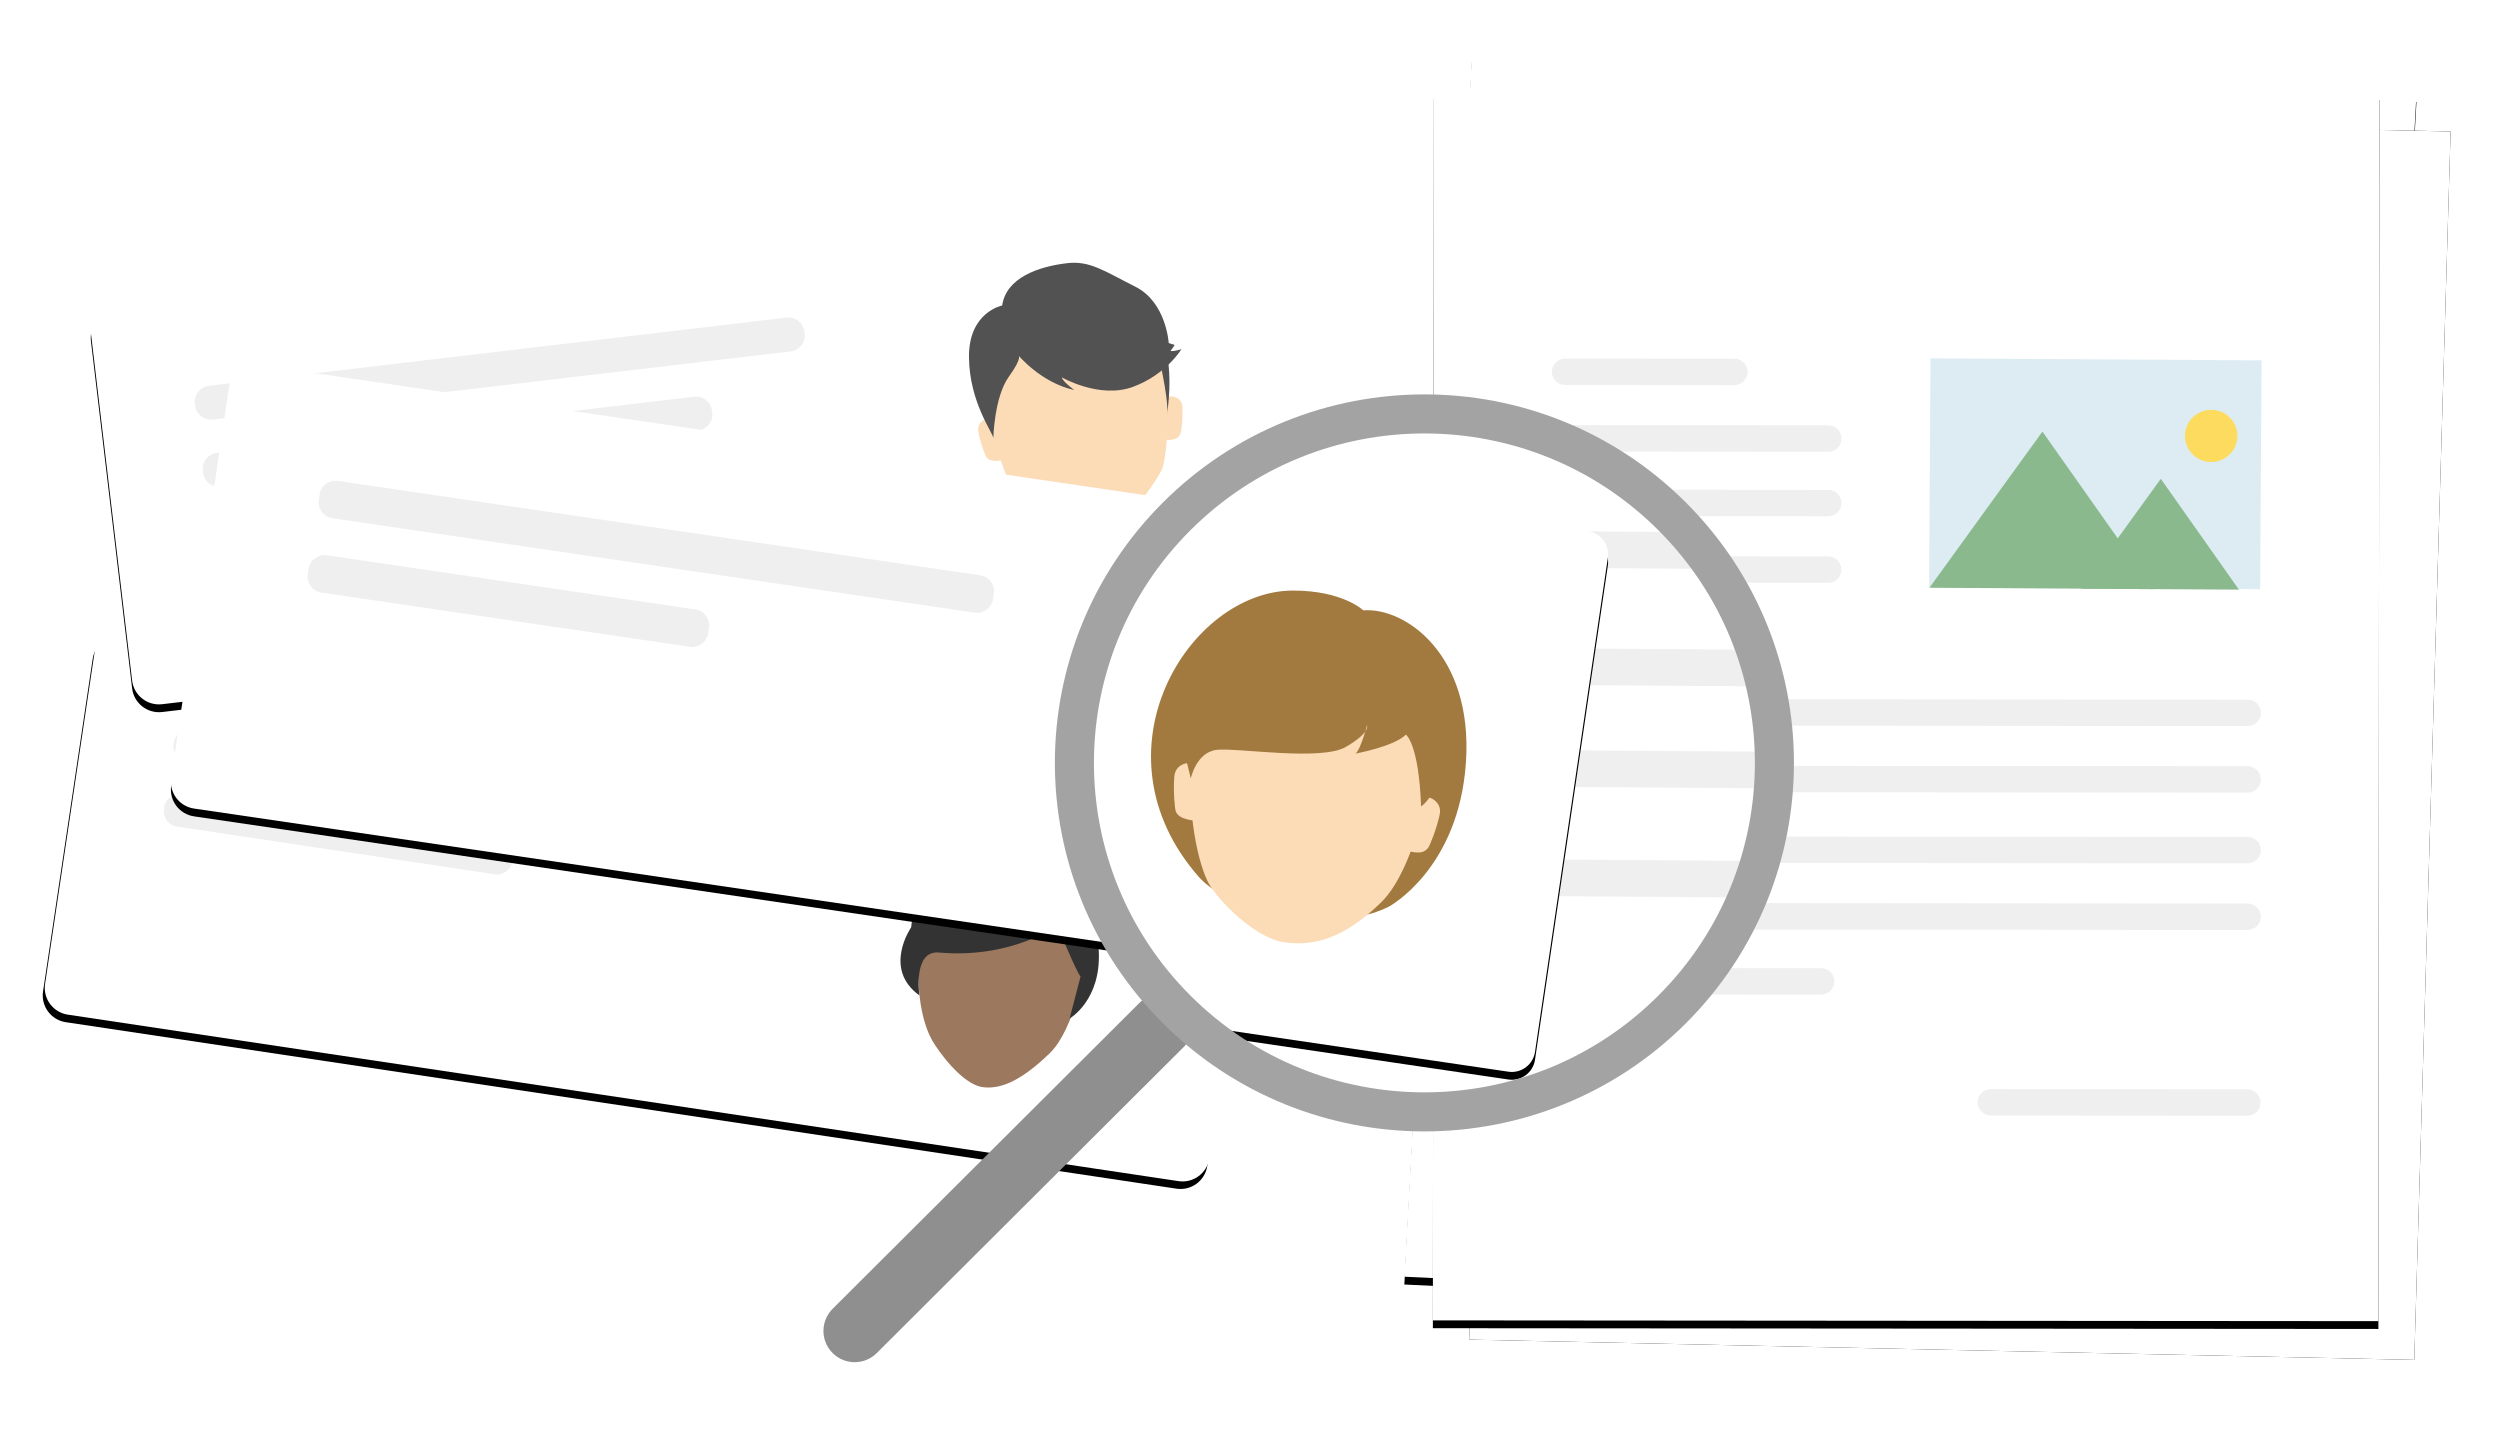 <?xml version="1.0" encoding="UTF-8" standalone="no"?>
<svg width="320px" height="183px" viewBox="0 0 320 183" version="1.1" xmlns="http://www.w3.org/2000/svg" xmlns:xlink="http://www.w3.org/1999/xlink">
    <!-- Generator: Sketch 42 (36781) - http://www.bohemiancoding.com/sketch -->
    <title>Artboard 3</title>
    <desc>Created with Sketch.</desc>
    <defs>
        <path d="M151.581,50.583 L8.743,66.796 C6.843,67.012 5.127,65.65 4.91,63.754 L0.026,20.972 C-0.191,19.077 1.175,17.364 3.075,17.149 L145.913,0.938 C147.813,0.721 149.53,2.083 149.746,3.979 L154.631,46.761 C154.847,48.656 153.482,50.368 151.581,50.583" id="path-1"></path>
        <filter x="-50%" y="-50%" width="200%" height="200%" filterUnits="objectBoundingBox" id="filter-2">
            <feOffset dx="0" dy="1" in="SourceAlpha" result="shadowOffsetOuter1"></feOffset>
            <feGaussianBlur stdDeviation="2" in="shadowOffsetOuter1" result="shadowBlurOuter1"></feGaussianBlur>
            <feColorMatrix values="0 0 0 0 0   0 0 0 0 0   0 0 0 0 0  0 0 0 0.03 0" type="matrix" in="shadowBlurOuter1"></feColorMatrix>
        </filter>
        <path d="M157.077,52.027 L9.159,69.468 C7.258,69.693 5.536,68.339 5.312,66.445 L0.038,21.974 C-0.187,20.08 1.171,18.363 3.072,18.138 L150.99,0.697 C152.89,0.474 154.612,1.827 154.837,3.722 L160.111,48.19 C160.336,50.085 158.978,51.804 157.077,52.027" id="path-3"></path>
        <filter x="-50%" y="-50%" width="200%" height="200%" filterUnits="objectBoundingBox" id="filter-4">
            <feOffset dx="0" dy="1" in="SourceAlpha" result="shadowOffsetOuter1"></feOffset>
            <feGaussianBlur stdDeviation="1" in="shadowOffsetOuter1" result="shadowBlurOuter1"></feGaussianBlur>
            <feColorMatrix values="0 0 0 0 0   0 0 0 0 0   0 0 0 0 0  0 0 0 0.12 0" type="matrix" in="shadowBlurOuter1"></feColorMatrix>
        </filter>
        <polygon id="path-5" points="121.423 163.373 0.555 157.669 9.242 0.606 130.108 6.311"></polygon>
        <filter x="-50%" y="-50%" width="200%" height="200%" filterUnits="objectBoundingBox" id="filter-6">
            <feOffset dx="0" dy="1" in="SourceAlpha" result="shadowOffsetOuter1"></feOffset>
            <feGaussianBlur stdDeviation="1" in="shadowOffsetOuter1" result="shadowBlurOuter1"></feGaussianBlur>
            <feColorMatrix values="0 0 0 0 0   0 0 0 0 0   0 0 0 0 0  0 0 0 0.2 0" type="matrix" in="shadowBlurOuter1"></feColorMatrix>
        </filter>
        <polygon id="path-7" points="127.003 170.294 6.194 163.482 16.329 6.505 137.138 13.318"></polygon>
        <filter x="-50%" y="-50%" width="200%" height="200%" filterUnits="objectBoundingBox" id="filter-8">
            <feOffset dx="0" dy="0" in="SourceAlpha" result="shadowOffsetOuter1"></feOffset>
            <feGaussianBlur stdDeviation="1" in="shadowOffsetOuter1" result="shadowBlurOuter1"></feGaussianBlur>
            <feColorMatrix values="0 0 0 0 0   0 0 0 0 0   0 0 0 0 0  0 0 0 0.1 0" type="matrix" in="shadowBlurOuter1"></feColorMatrix>
        </filter>
        <polygon id="path-9" points="125.233 163.358 4.208 163.258 4.34 5.957 125.364 6.058"></polygon>
        <filter x="-50%" y="-50%" width="200%" height="200%" filterUnits="objectBoundingBox" id="filter-10">
            <feOffset dx="0" dy="1" in="SourceAlpha" result="shadowOffsetOuter1"></feOffset>
            <feGaussianBlur stdDeviation="2" in="shadowOffsetOuter1" result="shadowBlurOuter1"></feGaussianBlur>
            <feColorMatrix values="0 0 0 0 0   0 0 0 0 0   0 0 0 0 0  0 0 0 0.11 0" type="matrix" in="shadowBlurOuter1"></feColorMatrix>
        </filter>
        <path d="M189.193,122.764 L24.836,98.612 C22.943,98.333 21.635,96.578 21.913,94.691 L29.295,44.753 C29.575,42.866 31.336,41.561 33.228,41.84 L197.585,65.991 C199.477,66.269 200.786,68.025 200.507,69.913 L193.125,119.851 C192.847,121.737 191.086,123.042 189.193,122.764" id="path-11"></path>
        <filter x="-50%" y="-50%" width="200%" height="200%" filterUnits="objectBoundingBox" id="filter-12">
            <feOffset dx="0" dy="1" in="SourceAlpha" result="shadowOffsetOuter1"></feOffset>
            <feGaussianBlur stdDeviation="3" in="shadowOffsetOuter1" result="shadowBlurOuter1"></feGaussianBlur>
            <feColorMatrix values="0 0 0 0 0   0 0 0 0 0   0 0 0 0 0  0 0 0 0.18 0" type="matrix" in="shadowBlurOuter1"></feColorMatrix>
        </filter>
        <path d="M56.077,83.177 L16.306,77.315 C16.306,77.315 -2.745,61.24 1.635,37.333 C5.635,15.5 20.968,7.312 20.968,7.312 L66.273,13.989 C67.913,14.231 69.046,15.755 68.805,17.395 L59.482,80.646 C59.24,82.285 57.716,83.418 56.077,83.177" id="path-13"></path>
        <filter x="-50%" y="-50%" width="200%" height="200%" filterUnits="objectBoundingBox" id="filter-14">
            <feOffset dx="0" dy="1" in="SourceAlpha" result="shadowOffsetOuter1"></feOffset>
            <feGaussianBlur stdDeviation="3" in="shadowOffsetOuter1" result="shadowBlurOuter1"></feGaussianBlur>
            <feColorMatrix values="0 0 0 0 0   0 0 0 0 0   0 0 0 0 0  0 0 0 0.2 0" type="matrix" in="shadowBlurOuter1"></feColorMatrix>
        </filter>
    </defs>
    <g id="pattern-card" stroke="none" stroke-width="1" fill="none" fill-rule="evenodd">
        <g id="Artboard-3">
            <g id="Group-12" transform="translate(0, 4)">
                <g id="Page-1">
                    <g id="Group-85" transform="translate(0, 0.883)">
                        <g id="Group-7" transform="translate(83.715, 110.627) rotate(15) translate(-83.715, -110.627) translate(6.215, 77.127)">
                            <g id="Fill-2">
                                <use fill="black" fill-opacity="1" filter="url(#filter-2)" xlink:href="#path-1"></use>
                                <use fill="#FFFFFF" fill-rule="evenodd" xlink:href="#path-1"></use>
                            </g>
                            <path d="M86.579,23.491 L15.06,31.609 C13.971,31.732 12.985,30.951 12.862,29.864 L12.834,29.62 C12.709,28.534 13.492,27.552 14.583,27.429 L86.102,19.311 C87.192,19.188 88.176,19.967 88.301,21.056 L88.329,21.299 C88.452,22.386 87.669,23.368 86.579,23.491" id="Fill-4" fill="#EFEFEF"></path>
                            <path d="M56.879,35.295 L16.01,39.933 C14.92,40.057 13.935,39.276 13.812,38.189 L13.785,37.945 C13.66,36.857 14.443,35.877 15.533,35.752 L56.402,31.114 C57.491,30.99 58.476,31.771 58.599,32.859 L58.628,33.102 C58.752,34.189 57.969,35.171 56.879,35.295" id="Fill-6" fill="#EFEFEF"></path>
                            <path d="M132.813,26.921 C132.813,26.921 133.758,35.12 131.422,39.03 C129.084,42.936 126.802,45.16 124.199,45.456 C121.596,45.752 117.609,42.505 116.45,41.336 C115.292,40.166 112.913,36.808 112.052,30.876 C111.177,24.83 116.316,17.469 124.029,19.587 C131.74,21.703 132.813,26.921 132.813,26.921" id="Fill-8" fill="#9C785E"></path>
                            <path d="M113.393,36.205 C113.393,36.205 111.054,30.838 114.388,30.256 C123.58,28.652 128.127,22.992 128.127,22.992 C128.127,22.992 132.068,28.168 132.691,28.531 L132.728,34.089 C132.728,34.089 136.046,30.804 134.099,24.779 C132.151,18.757 128.861,17.347 127.327,16.654 C127.327,16.654 126.603,11.686 120.628,12.296 C114.385,12.935 115.128,18.472 115.128,18.472 C115.128,18.472 109.08,22.367 110.117,28.06 C110.117,28.06 107.923,34.137 113.393,36.205" id="Fill-10" fill="#333333"></path>
                        </g>
                        <g id="Group-9" transform="translate(11.6, 15.787)">
                            <g id="Fill-13">
                                <use fill="black" fill-opacity="1" filter="url(#filter-4)" xlink:href="#path-3"></use>
                                <use fill="#FFFFFF" fill-rule="evenodd" xlink:href="#path-3"></use>
                            </g>
                            <path d="M89.597,24.309 L15.653,33.028 C14.525,33.16 13.503,32.357 13.37,31.234 L13.34,30.981 C13.207,29.858 14.013,28.838 15.139,28.705 L89.085,19.986 C90.211,19.854 91.233,20.657 91.367,21.781 L91.397,22.032 C91.53,23.157 90.725,24.176 89.597,24.309" id="Fill-15" fill="#EFEFEF"></path>
                            <path d="M77.76,34.431 L16.673,41.635 C15.546,41.767 14.524,40.965 14.391,39.84 L14.362,39.589 C14.227,38.465 15.034,37.445 16.16,37.312 L77.249,30.109 C78.375,29.976 79.398,30.78 79.531,31.904 L79.561,32.155 C79.694,33.28 78.889,34.299 77.76,34.431" id="Fill-17" fill="#EFEFEF"></path>
                            <path d="M137.577,30.113 C137.577,30.113 138.341,29.966 138.852,30.174 C139.153,30.296 139.715,30.611 139.754,31.435 C139.824,32.918 139.622,34.554 139.51,34.839 C139.19,35.646 138.378,35.603 137.701,35.683" id="Fill-19" fill="#FCDCB7"></path>
                            <path d="M115.432,32.809 C115.432,32.809 114.655,32.843 114.207,33.164 C113.941,33.354 113.47,33.79 113.625,34.601 C113.903,36.058 114.483,37.603 114.658,37.853 C115.157,38.564 116.466,38.271 117.141,38.192" id="Fill-21" fill="#FCDCB7"></path>
                            <path d="M124.485,14.722 C128.569,14.24 136.406,16.166 137.433,24.836 C137.769,27.666 137.862,32.963 137.862,32.963 C137.862,32.963 137.804,38.222 136.997,39.684 C136.079,41.348 134.366,43.584 132.98,45.335 C132.112,46.434 129.706,47.157 128.307,47.323 C126.873,47.491 124.75,47.47 123.648,46.604 C121.892,45.224 119.403,43.362 118.183,41.902 C116.6,40.007 115.173,33.205 115.77,35.567 C115.77,35.567 114.62,30.395 114.285,27.565 C113.256,18.895 120.427,15.2 124.51,14.719 L124.485,14.722 Z" id="Fill-23" fill="#FCDCB7"></path>
                            <path d="M115.546,35.404 C115.546,35.404 115.659,30.147 117.53,27.549 C119.401,24.949 118.735,24.79 118.735,24.79 C118.735,24.79 121.616,28.311 125.898,29.253 C125.898,29.253 124.342,28.104 124.322,27.638 C124.322,27.638 129.153,30.425 133.423,28.846 C137.695,27.268 139.632,24.011 139.632,24.011 C139.632,24.011 138.798,24.327 138.229,24.257 L138.762,23.487 L137.997,23.24 C137.997,23.24 137.688,18.018 133.74,16.036 C129.79,14.052 127.922,12.669 124.999,13.015 C121.348,13.444 117.186,14.863 116.677,18.434 C116.677,18.434 112.374,19.265 112.428,25.053 C112.482,30.84 115.52,34.751 115.546,35.404" id="Fill-25" fill="#525252"></path>
                            <path d="M137.783,32.274 C137.783,32.274 138.693,27.102 137.374,23.121 L136.421,23.656 C136.421,23.656 138.057,30.301 137.783,32.274" id="Fill-27" fill="#525252"></path>
                        </g>
                        <g id="Group-11" transform="translate(179.2, 0.867)">
                            <g id="Fill-30">
                                <use fill="black" fill-opacity="1" filter="url(#filter-6)" xlink:href="#path-5"></use>
                                <use fill="#FFFFFF" fill-rule="evenodd" xlink:href="#path-5"></use>
                            </g>
                            <g id="Fill-33" transform="translate(71.666, 88.4) rotate(-2) translate(-71.666, -88.4) ">
                                <use fill="black" fill-opacity="1" filter="url(#filter-8)" xlink:href="#path-7"></use>
                                <use fill="#FFFFFF" fill-rule="evenodd" xlink:href="#path-7"></use>
                            </g>
                            <g id="Fill-36">
                                <use fill="black" fill-opacity="1" filter="url(#filter-10)" xlink:href="#path-9"></use>
                                <use fill="#FFFFFF" fill-rule="evenodd" xlink:href="#path-9"></use>
                            </g>
                            <path d="M108.487,113.282 L21.068,113.209 C20.132,113.208 19.374,112.451 19.375,111.518 C19.377,110.584 20.135,109.829 21.072,109.83 L108.49,109.902 C109.426,109.902 110.185,110.661 110.183,111.594 C110.182,112.527 109.424,113.282 108.487,113.282" id="Fill-38" fill="#EFEFEF"></path>
                            <path d="M108.495,104.761 L21.076,104.688 C20.14,104.687 19.382,103.929 19.382,102.997 C19.383,102.063 20.142,101.307 21.079,101.309 L108.497,101.381 C109.433,101.381 110.191,102.14 110.19,103.072 C110.19,104.005 109.43,104.761 108.495,104.761" id="Fill-40" fill="#EFEFEF"></path>
                            <path d="M108.502,95.706 L21.083,95.634 C20.146,95.633 19.389,94.875 19.39,93.942 C19.391,93.008 20.15,92.253 21.087,92.254 L108.505,92.327 C109.44,92.327 110.199,93.086 110.198,94.018 C110.197,94.951 109.438,95.706 108.502,95.706" id="Fill-42" fill="#EFEFEF"></path>
                            <path d="M108.509,87.185 L21.091,87.113 C20.154,87.111 19.397,86.354 19.397,85.421 C19.398,84.487 20.157,83.732 21.093,83.733 L108.512,83.806 C109.447,83.806 110.206,84.564 110.205,85.496 C110.205,86.43 109.445,87.185 108.509,87.185" id="Fill-44" fill="#EFEFEF"></path>
                            <path d="M54.803,68.852 L21.106,68.824 C20.171,68.824 19.412,68.065 19.413,67.134 C19.414,66.2 20.174,65.444 21.109,65.444 L54.805,65.472 C55.74,65.473 56.499,66.231 56.498,67.163 C56.498,68.097 55.738,68.853 54.803,68.852" id="Fill-46" fill="#EFEFEF"></path>
                            <path d="M54.809,60.33 L21.113,60.303 C20.179,60.303 19.419,59.544 19.42,58.611 C19.421,57.678 20.181,56.923 21.116,56.923 L54.812,56.951 C55.747,56.952 56.506,57.709 56.506,58.642 C56.505,59.576 55.746,60.331 54.809,60.33" id="Fill-48" fill="#EFEFEF"></path>
                            <path d="M54.816,52.075 L21.121,52.048 C20.185,52.047 19.427,51.289 19.427,50.356 C19.428,49.422 20.188,48.667 21.123,48.668 L54.82,48.696 C55.754,48.696 56.514,49.455 56.513,50.387 C56.511,51.32 55.753,52.077 54.816,52.075" id="Fill-50" fill="#EFEFEF"></path>
                            <path d="M42.795,43.544 L21.128,43.526 C20.192,43.524 19.433,42.768 19.434,41.835 C19.434,40.901 20.196,40.146 21.13,40.147 L42.799,40.164 C43.734,40.164 44.493,40.923 44.492,41.855 C44.49,42.789 43.732,43.544 42.795,43.544" id="Fill-52" fill="#EFEFEF"></path>
                            <path d="M53.898,121.563 L21.061,121.536 C20.125,121.535 19.368,120.777 19.369,119.845 C19.369,118.911 20.129,118.156 21.064,118.157 L53.902,118.183 C54.837,118.184 55.596,118.942 55.595,119.875 C55.593,120.808 54.835,121.564 53.898,121.563" id="Fill-54" fill="#EFEFEF"></path>
                            <path d="M108.461,137.068 L75.624,137.042 C74.688,137.04 73.931,136.283 73.932,135.35 C73.933,134.416 74.692,133.661 75.627,133.662 L108.464,133.689 C109.4,133.69 110.159,134.447 110.157,135.38 C110.157,136.314 109.398,137.069 108.461,137.068" id="Fill-56" fill="#EFEFEF"></path>
                            <polygon id="Fill-58" fill="#DDECF2" points="110.099 69.666 67.725 69.408 67.904 40.121 110.278 40.378"></polygon>
                            <polygon id="Fill-60" fill="#8AB98E" points="82.232 49.491 67.767 69.482 96.45 69.658"></polygon>
                            <polygon id="Fill-62" fill="#8AB98E" points="97.383 55.539 87.208 69.602 107.384 69.724"></polygon>
                            <path d="M107.185,50.069 C107.174,51.916 105.664,53.404 103.812,53.392 C101.961,53.381 100.469,51.875 100.479,50.029 C100.491,48.182 102.001,46.694 103.852,46.706 C105.705,46.717 107.197,48.222 107.185,50.069" id="Fill-64" fill="#FCDB5E"></path>
                        </g>
                        <g id="Fill-67">
                            <use fill="black" fill-opacity="1" filter="url(#filter-12)" xlink:href="#path-11"></use>
                            <use fill="#FFFFFF" fill-rule="evenodd" xlink:href="#path-11"></use>
                        </g>
                        <path d="M124.758,73.536 L42.553,61.457 C41.423,61.29 40.641,60.241 40.808,59.115 L40.91,58.416 C41.077,57.29 42.129,56.511 43.26,56.676 L125.464,68.756 C126.596,68.922 127.377,69.97 127.21,71.099 L127.107,71.796 C126.94,72.924 125.888,73.703 124.758,73.536" id="Fill-69" fill="#EFEFEF"></path>
                        <path d="M88.3,77.905 L41.146,70.975 C40.014,70.81 39.234,69.762 39.4,68.633 L39.504,67.937 C39.67,66.808 40.722,66.03 41.852,66.196 L89.007,73.125 C90.138,73.291 90.92,74.339 90.752,75.467 L90.649,76.165 C90.483,77.292 89.431,78.072 88.3,77.905" id="Fill-71" fill="#EFEFEF"></path>
                    </g>
                </g>
            </g>
            <g id="Page-1" transform="translate(137, 54)">
                <path d="M14.039,12.883 C-3.138,30.06 -3.138,57.909 14.039,75.086 C31.216,92.263 59.065,92.263 76.242,75.086 C93.419,57.909 93.419,30.06 76.242,12.883 C59.065,-4.294 31.216,-4.294 14.039,12.883" id="Fill-1" fill="#FFFFFF"></path>
                <path d="M88.971,46.908 L46.254,46.613 C45.445,46.607 44.792,45.946 44.797,45.136 L44.81,43.38 C44.816,42.569 45.477,41.917 46.287,41.922 L88.961,42.217 L88.971,46.908 Z" id="Fill-3" fill="#EFEFEF"></path>
                <path d="M87.883,33.856 L46.336,33.569 C45.526,33.563 44.873,32.903 44.879,32.092 L44.892,30.335 C44.897,29.526 45.559,28.873 46.368,28.878 L86.381,29.154 L87.883,33.856 Z" id="Fill-5" fill="#EFEFEF"></path>
                <path d="M81.046,18.81 L46.423,18.571 C45.612,18.566 44.961,17.904 44.967,17.093 L44.978,15.337 C44.983,14.527 45.647,13.874 46.456,13.88 L77.144,14.092 L81.046,18.81 Z" id="Fill-7" fill="#EFEFEF"></path>
                <path d="M85.717,60.875 L46.175,60.602 C45.364,60.596 44.712,59.935 44.718,59.124 L44.73,57.368 C44.736,56.558 45.397,55.905 46.207,55.911 L87.47,56.196 L85.717,60.875 Z" id="Fill-9" fill="#EFEFEF"></path>
                <g id="Fill-12">
                    <use fill="black" fill-opacity="1" filter="url(#filter-14)" xlink:href="#path-13"></use>
                    <use fill="#FFFFFF" fill-rule="evenodd" xlink:href="#path-13"></use>
                </g>
                <path d="M15.982,39.197 L37.984,38.84 L38.049,42.29 C38.049,42.29 41.913,43.786 46.607,42.885 C46.607,42.885 45.037,57.837 36.657,63.145 C36.657,63.145 37.928,63.46 40.805,62.03 C40.805,62.03 49.741,57.239 50.644,43.523 C51.547,29.806 42.897,23.715 37.503,24.124 C37.503,24.124 34.867,21.585 28.5,21.593 C15.177,21.609 2.374,42.244 16.47,58.271 C17.31,59.226 19.143,60.566 19.663,60.394 C19.663,60.394 13.928,53.923 15.982,39.197" id="Fill-14" fill="#A2793E"></path>
                <path d="M46.507,43.56 C46.507,43.56 44.565,56.837 39.788,61.5 C35.013,66.164 31.139,67.164 27.347,66.605 C23.556,66.046 18.952,61.242 17.754,59.148 C16.556,57.054 14.648,50.104 15.667,41.371 C16.707,32.467 26.745,23.962 36.852,29.861 C46.958,35.759 46.507,43.56 46.507,43.56" id="Fill-16" fill="#FCDCB7"></path>
                <path d="M16.198,43.751 C16.198,43.751 15.208,43.531 14.536,43.783 C14.136,43.933 13.393,44.321 13.311,45.398 C13.165,47.333 13.367,49.481 13.503,49.855 C13.888,50.922 15.635,50.998 16.513,51.128" id="Fill-18" fill="#FCDCB7"></path>
                <path d="M44.987,47.884 C44.987,47.884 45.999,47.958 46.569,48.394 C46.909,48.652 47.508,49.238 47.275,50.293 C46.858,52.189 46.045,54.187 45.806,54.506 C45.13,55.416 44.122,55.086 43.244,54.957" id="Fill-20" fill="#FCDCB7"></path>
                <path d="M14.758,42.933 L15.423,45.644 C15.423,45.644 16.115,42.262 18.771,41.976 C21.425,41.69 32.1,43.456 35.277,41.602 C38.452,39.748 37.984,38.84 37.984,38.84 C37.984,38.84 37.156,41.976 36.504,42.46 C36.504,42.46 41.478,41.548 42.96,40.025 C42.96,40.025 44.619,41.238 44.896,49.213 C44.896,49.213 46.47,48.381 47.653,44.297 C48.835,40.213 44.522,26.804 33.328,25.929 C22.135,25.053 13.045,35.52 14.758,42.933" id="Fill-22" fill="#A2793E"></path>
            </g>
            <g id="Group-120" transform="translate(108.66, 52.911)">
                <path d="M40.043,78.261 L0.741,117.449" id="Stroke-116" stroke="#8F8F8F" stroke-width="8" stroke-linecap="round" stroke-linejoin="round"></path>
                <path d="M41.985,13.154 C24.49,30.597 24.49,58.881 41.985,76.326 C59.481,93.77 87.848,93.77 105.343,76.326 C122.839,58.881 122.839,30.597 105.343,13.154 C87.848,-4.29 59.481,-4.29 41.985,13.154 Z" id="Stroke-118" stroke="#A3A3A3" stroke-width="5"></path>
            </g>
        </g>
    </g>
</svg>